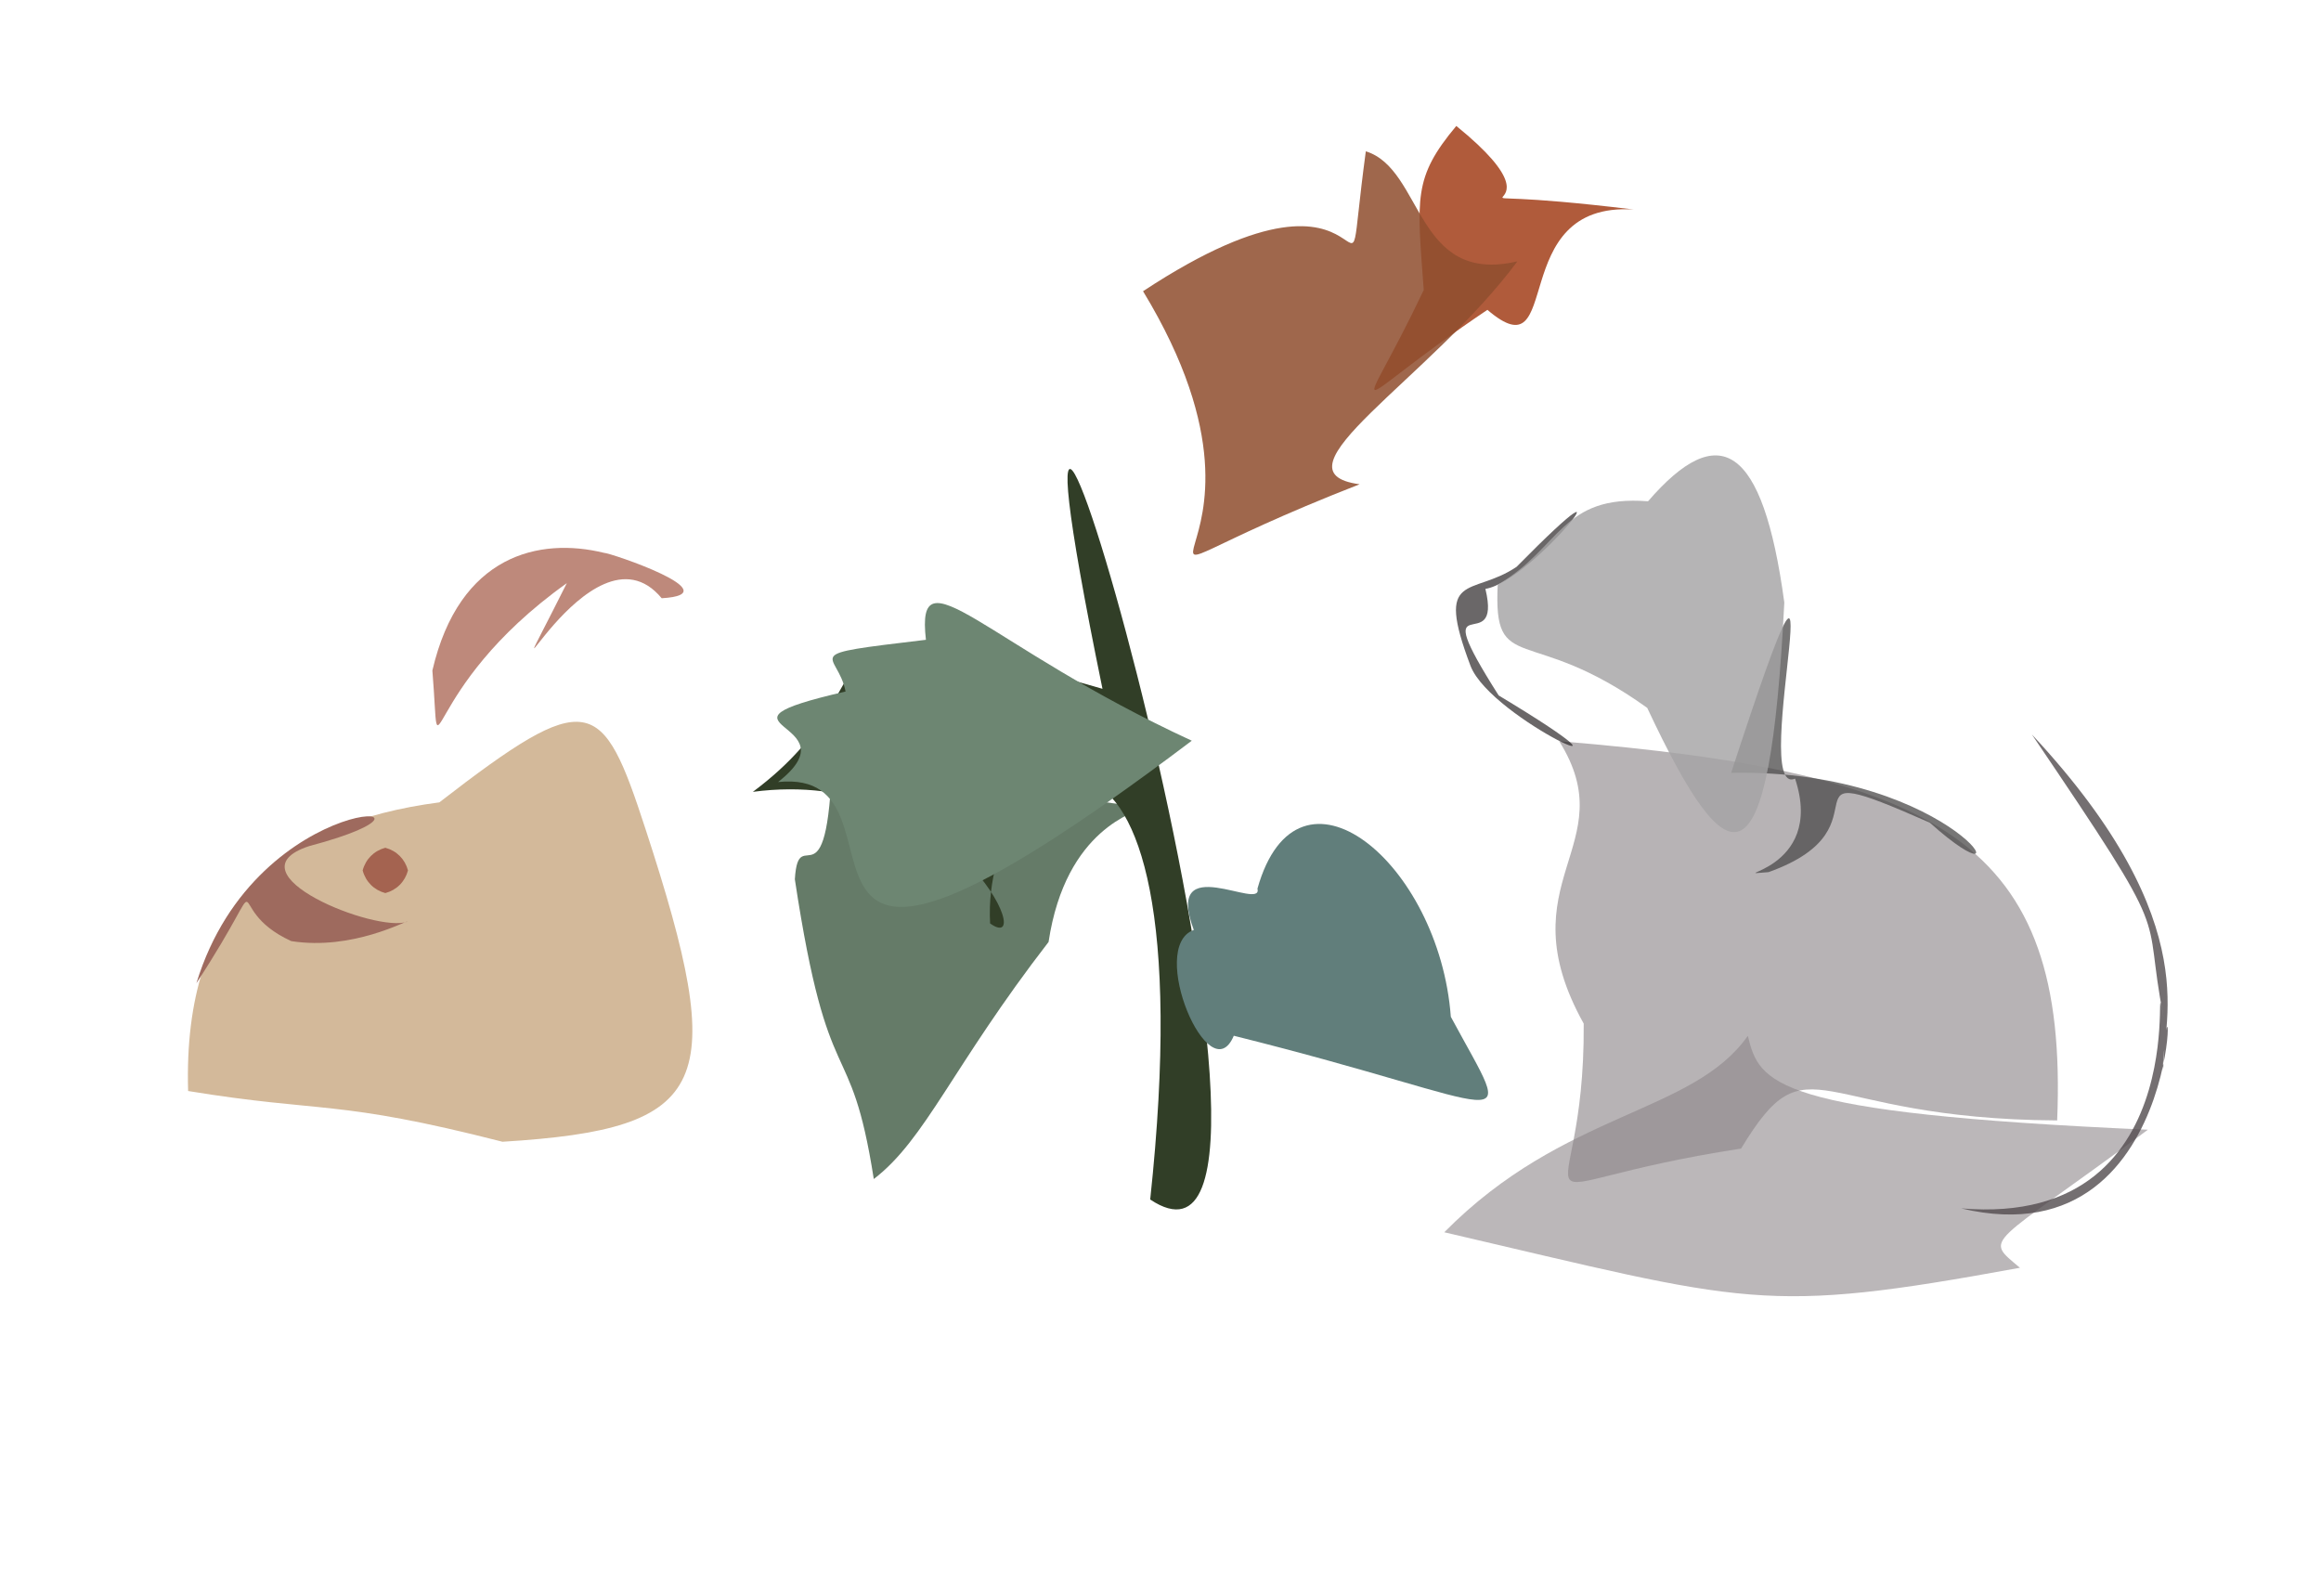 <?xml version="1.0" ?>
<svg xmlns="http://www.w3.org/2000/svg" version="1.1" width="512" height="352">
  <defs/>
  <g>
    <path d="M 142.41 182.913 C 160.848 239.378 157.033 249.012 110.85 251.851 C 73.92 242.412 71.37 245.551 41.499 240.66 C 40.261 199.248 62.285 181.533 96.913 176.99 C 130.006 151.39 132.833 153.515 142.41 182.913" stroke-width="0.0" fill="rgb(211, 185, 154)" opacity="1.0" stroke="rgb(33, 132, 159)" stroke-opacity="0.558" stroke-linecap="round" stroke-linejoin="round"/>
    <path d="M 231.308 207.781 C 210.104 235.22 204.149 251.369 192.752 260.071 C 187.544 226.834 182.763 243.083 175.341 193.96 C 176.148 180.324 182.995 202.764 183.664 163.445 C 294.717 194.195 238.912 157.27 231.308 207.781" stroke-width="0.0" fill="rgb(45, 75, 49)" opacity="0.728" stroke="rgb(170, 243, 175)" stroke-opacity="0.271" stroke-linecap="round" stroke-linejoin="round"/>
    <path d="M 253.728 264.593 C 267.295 137.984 216.293 165.8 218.413 203.705 C 229.345 211.38 210.427 168.818 166.075 174.669 C 201.021 148.615 169.328 130.644 243.202 151.939 C 209.496 -12.168 299.96 295.416 253.728 264.593" stroke-width="0.0" fill="rgb(49, 62, 39)" opacity="0.998" stroke="rgb(138, 105, 217)" stroke-opacity="0.216" stroke-linecap="round" stroke-linejoin="round"/>
    <path d="M 360.403 46.215 C 331.833 44.403 345.263 83.007 328.111 68.346 C 295.676 90.176 299.291 95.13 314.07 63.973 C 312.577 43.689 311.686 39.219 321.252 27.782 C 350.435 51.435 306.37 39.665 360.403 46.215" stroke-width="0.0" fill="rgb(176, 91, 59)" opacity="1.0" stroke="rgb(135, 92, 173)" stroke-opacity="0.953" stroke-linecap="round" stroke-linejoin="round"/>
    <path d="M 320.044 224.283 C 334.869 251.813 335.347 244.212 272.167 228.468 C 266.816 241.224 253.016 208.871 263.345 205.129 C 256.643 187.238 278.691 201.174 277.391 196.005 C 286.27 164.501 317.524 190.275 320.044 224.283" stroke-width="0.0" fill="rgb(97, 126, 123)" opacity="1.0" stroke="rgb(156, 212, 138)" stroke-opacity="0.322" stroke-linecap="round" stroke-linejoin="round"/>
    <path d="M 334.73 57.647 C 315.429 83.697 279.567 104.107 299.919 106.82 C 228.405 134.795 290.551 127.531 252.15 64.236 C 308.518 27.107 295.103 79.408 301.291 33.377 C 314.041 37.309 312.098 62.953 334.73 57.647" stroke-width="0.0" fill="rgb(143, 78, 47)" opacity="0.858" stroke="rgb(25, 126, 28)" stroke-opacity="0.288" stroke-linecap="round" stroke-linejoin="round"/>
    <path d="M 477.262 224.328 C 473.809 206.437 486.92 271.163 432.619 266.548 C 485.078 279.069 478.618 199.755 477.169 236.15 C 476.516 226.957 487.753 204.404 448.221 162.011 C 480.503 209.669 472.287 199.095 477.262 224.328" stroke-width="0.0" fill="rgb(23, 15, 18)" opacity="0.595" stroke="rgb(210, 10, 61)" stroke-opacity="0.514" stroke-linecap="round" stroke-linejoin="round"/>
    <path d="M 473.813 249.197 C 438.37 275.538 437.458 272.777 445.587 279.649 C 388.651 290.085 386.102 287.529 318.602 271.818 C 345.103 244.95 373.325 245.818 385.561 228.488 C 388.168 238.979 390.484 245.503 473.813 249.197" stroke-width="0.0" fill="rgb(84, 74, 80)" opacity="0.398" stroke="rgb(115, 140, 142)" stroke-opacity="0.305" stroke-linecap="round" stroke-linejoin="round"/>
    <path d="M 453.798 247.148 C 399.667 246.852 399.153 228.397 384.074 253.356 C 329.254 261.794 349.692 272.403 349.358 225.793 C 331.817 194.293 358.466 186.613 343.951 163.497 C 428.053 170.403 456.355 185.719 453.798 247.148" stroke-width="0.0" fill="rgb(142, 136, 139)" opacity="0.629" stroke="rgb(114, 48, 84)" stroke-opacity="0.266" stroke-linecap="round" stroke-linejoin="round"/>
    <path d="M 262.901 163.388 C 158.623 242.126 205.647 169.024 171.638 172.504 C 189.133 158.812 152.615 160.341 186.528 152.535 C 184.791 143.54 175.319 144.579 204.255 141.128 C 201.933 120.973 217.07 142.234 262.901 163.388" stroke-width="0.0" fill="rgb(109, 134, 114)" opacity="1.0" stroke="rgb(96, 11, 150)" stroke-opacity="0.982" stroke-linecap="round" stroke-linejoin="round"/>
    <path d="M 425.706 181.468 C 389.878 165.633 418.471 182.267 390.128 192.379 C 379.297 193.229 402.817 192.446 395.986 171.754 C 385.274 176.452 407.894 90.77 381.881 170.479 C 432.228 169.475 448.781 202.136 425.706 181.468" stroke-width="0.0" fill="rgb(78, 76, 76)" opacity="0.764" stroke="rgb(206, 61, 6)" stroke-opacity="0.967" stroke-linecap="round" stroke-linejoin="round"/>
    <path d="M 89.886 203.287 C 89.732 202.944 77.828 209.719 64.253 207.593 C 47.827 200.09 61.548 188.919 43.326 216.879 C 56.797 172.755 106.947 176.411 68.201 186.634 C 49.967 192.624 83.152 205.921 89.886 203.287" stroke-width="0.0" fill="rgb(158, 106, 94)" opacity="1.0" stroke="rgb(189, 72, 84)" stroke-opacity="0.871" stroke-linecap="round" stroke-linejoin="round"/>
    <path d="M 327.673 129.899 C 331.534 145.957 313.96 127.219 330.597 153.402 C 368.589 176.253 329.009 158.782 324.404 146.919 C 316.374 125.723 324.683 131.703 334.546 125.035 C 363.178 95.957 338.297 128.178 327.673 129.899" stroke-width="0.0" fill="rgb(34, 29, 30)" opacity="0.668" stroke="rgb(243, 95, 74)" stroke-opacity="0.306" stroke-linecap="round" stroke-linejoin="round"/>
    <path d="M 393.61 132.911 C 390.37 196.859 381.668 195.132 363.368 156.146 C 337.184 137.337 329.383 149.388 330.39 128.969 C 344.335 120.838 344.369 109.072 363.548 110.574 C 379.18 92.491 388.856 97.893 393.61 132.911" stroke-width="0.0" fill="rgb(165, 163, 165)" opacity="0.819" stroke="rgb(200, 0, 219)" stroke-opacity="0.212" stroke-linecap="round" stroke-linejoin="round"/>
    <path d="M 145.966 131.963 C 130.093 112.816 105.515 167.598 125.037 128.634 C 91.778 152.339 97.512 174.423 95.381 147.905 C 101.334 122.284 119.057 118.475 133.224 121.944 C 134.448 121.889 161.579 131.035 145.966 131.963" stroke-width="0.0" fill="rgb(131, 28, 0)" opacity="0.516" stroke="rgb(248, 81, 157)" stroke-opacity="0.941" stroke-linecap="round" stroke-linejoin="round"/>
    <path d="M 90.0 192.0 C 89.33 194.5 87.5 196.33 85.0 197.0 C 82.5 196.33 80.67 194.5 80.0 192.0 C 80.67 189.5 82.5 187.67 85.0 187.0 C 87.5 187.67 89.33 189.5 90.0 192.0" stroke-width="0.0" fill="rgb(164, 99, 80)" opacity="1.0" stroke="rgb(194, 36, 126)" stroke-opacity="0.854" stroke-linecap="round" stroke-linejoin="round"/>
  </g>
</svg>
